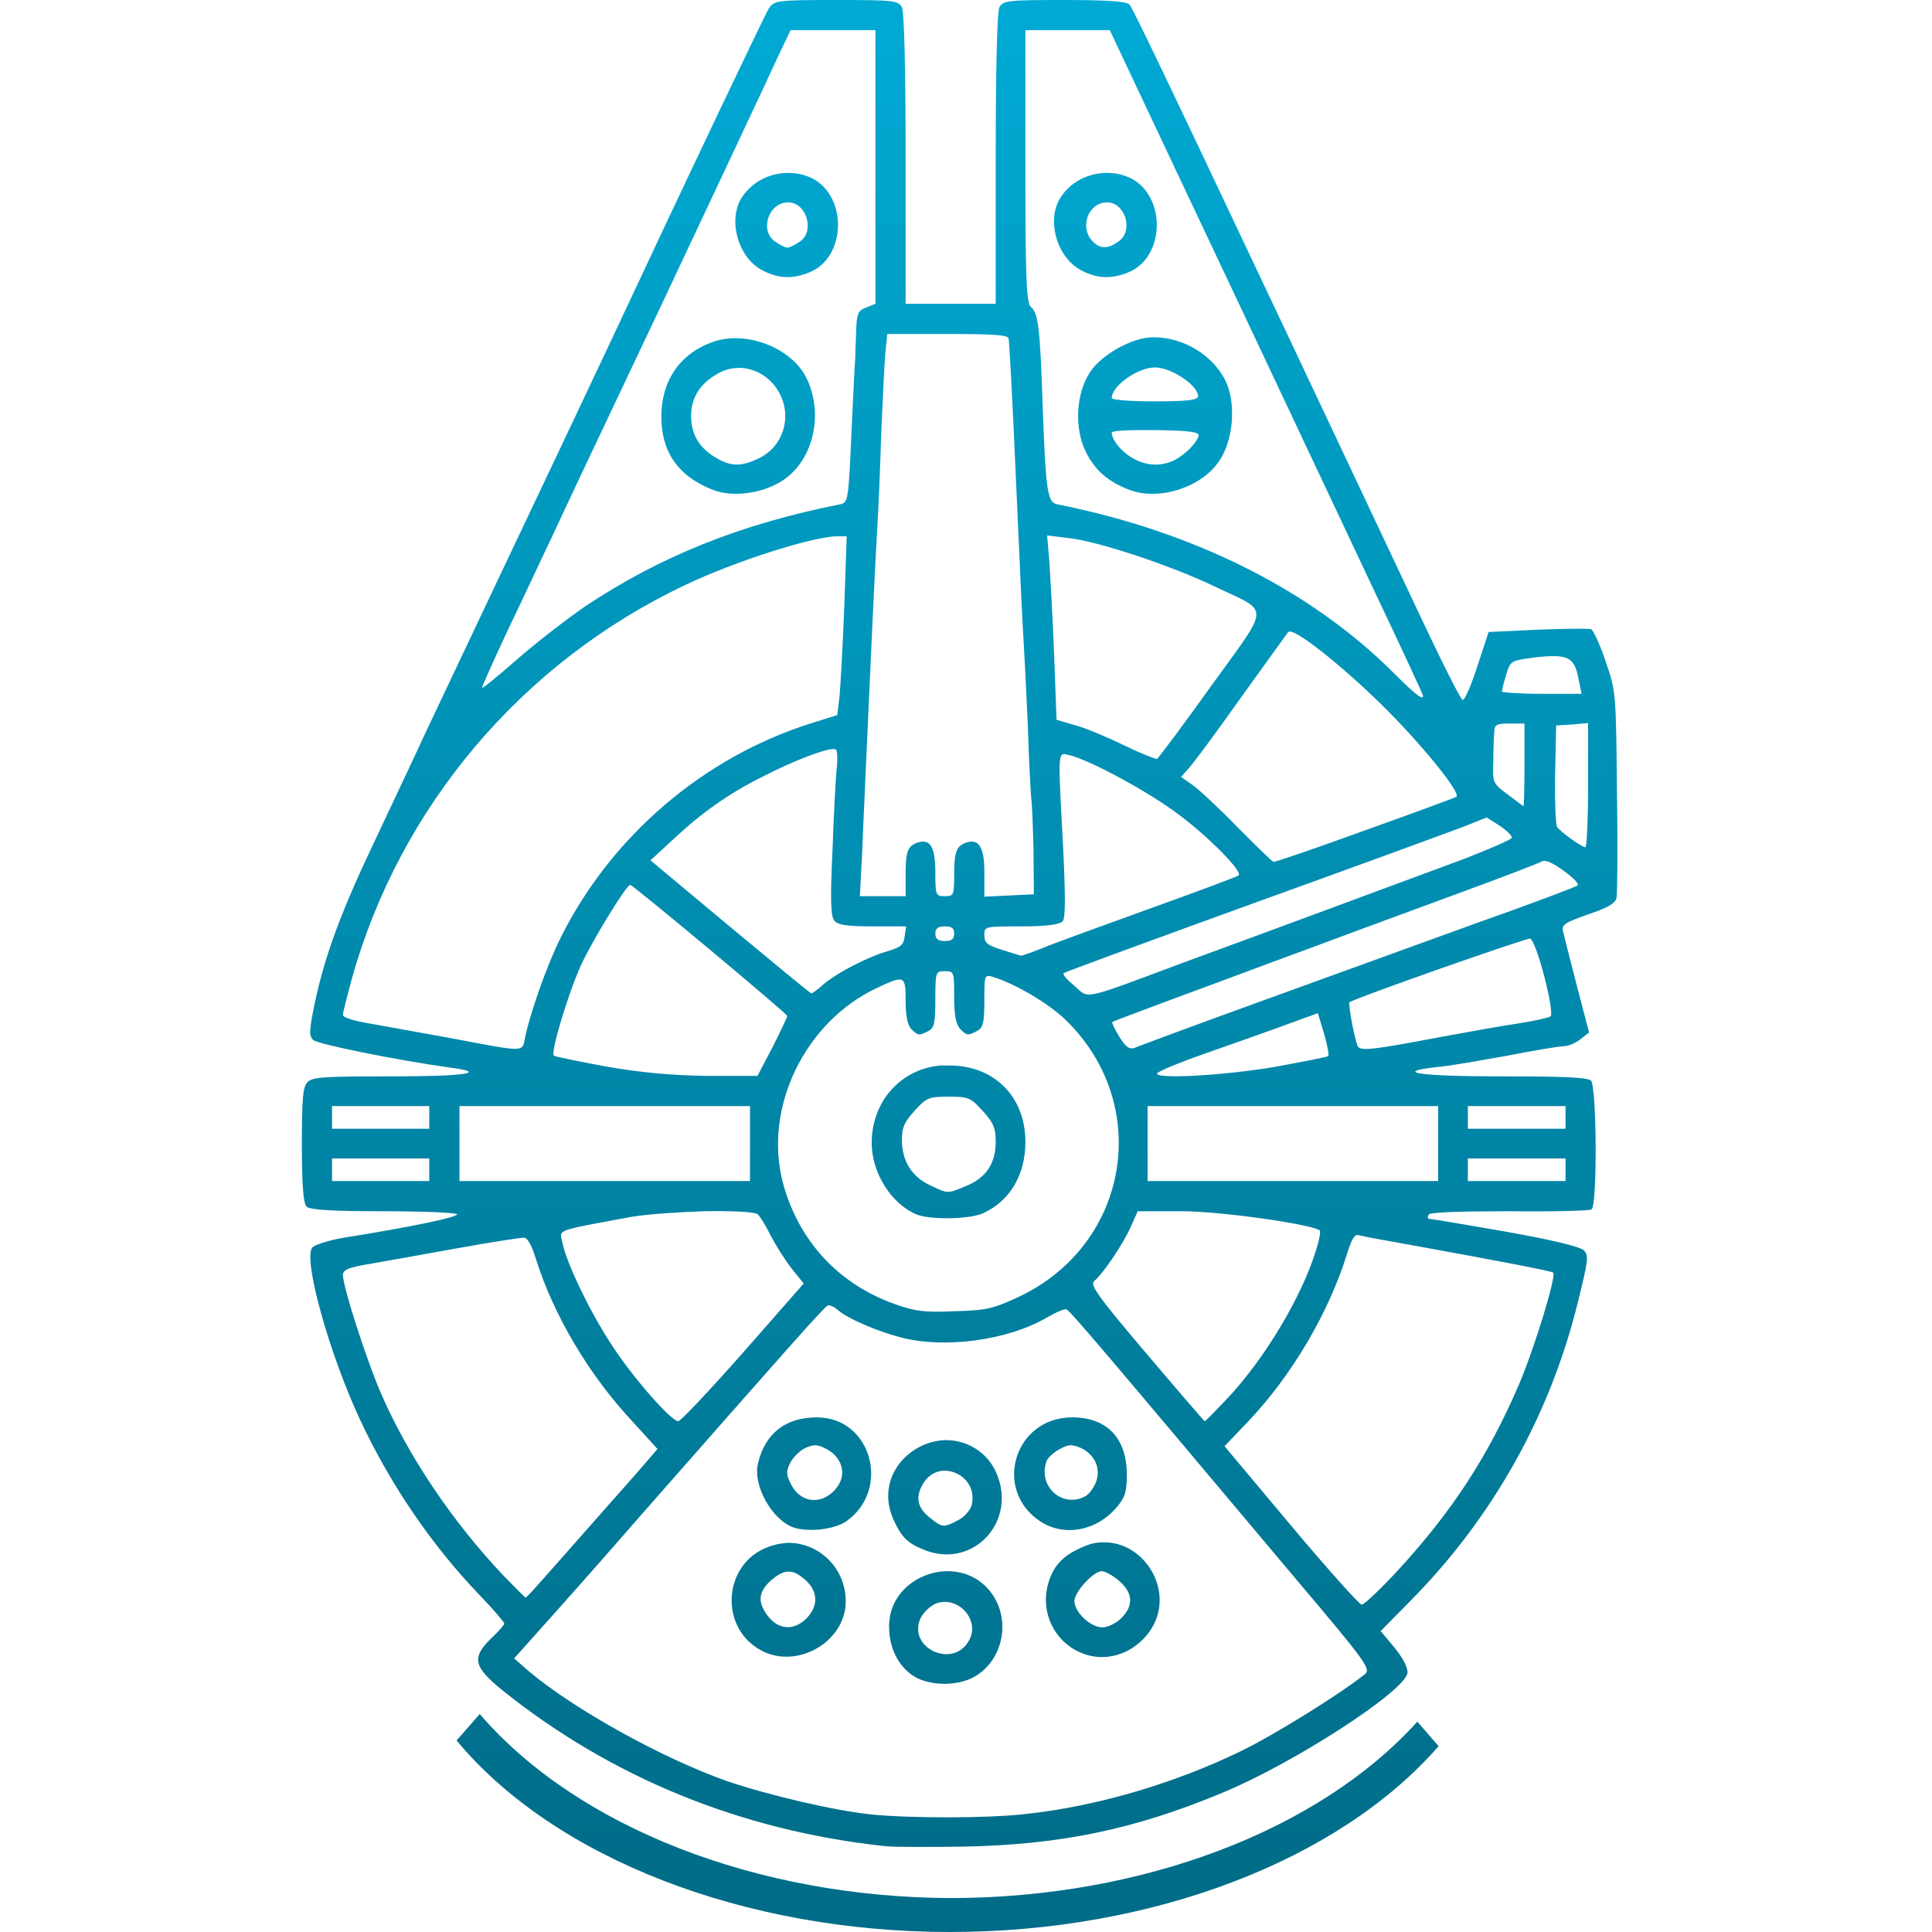 <svg xmlns="http://www.w3.org/2000/svg" xmlns:xlink="http://www.w3.org/1999/xlink" width="16" height="16" viewBox="0 0 16 16" version="1.1">
<defs>
<linearGradient id="linear0" gradientUnits="userSpaceOnUse" x1="0" y1="0" x2="0" y2="1" gradientTransform="matrix(10.895,0,0,16,2.5,0)">
<stop offset="0" style="stop-color:rgb(0%,66.667%,83.137%);stop-opacity:1;"/>
<stop offset="1" style="stop-color:rgb(0%,41.961%,52.549%);stop-opacity:1;"/>
</linearGradient>
</defs>
<g id="surface1">
<path style=" stroke:none;fill-rule:nonzero;fill:url(#linear0);" d="M 6.926 0 C 6.43 0 6.414 0.004 6.367 0.07 C 6.332 0.125 5.621 1.621 5.094 2.75 C 5.039 2.867 4.863 3.238 4.707 3.57 C 4.359 4.305 3.684 5.727 3.523 6.07 C 3.461 6.207 3.281 6.586 3.129 6.91 C 2.828 7.539 2.691 7.906 2.605 8.316 C 2.559 8.539 2.559 8.578 2.594 8.613 C 2.633 8.648 3.293 8.781 3.719 8.84 C 4.051 8.883 3.867 8.914 3.25 8.914 C 2.699 8.914 2.59 8.918 2.547 8.961 C 2.508 9 2.5 9.094 2.5 9.484 C 2.5 9.809 2.512 9.969 2.539 9.992 C 2.562 10.02 2.75 10.031 3.172 10.031 C 3.5 10.031 3.777 10.043 3.785 10.055 C 3.801 10.078 3.414 10.16 2.848 10.25 C 2.727 10.27 2.605 10.309 2.586 10.332 C 2.508 10.426 2.727 11.215 2.984 11.762 C 3.23 12.289 3.574 12.797 3.973 13.211 C 4.086 13.328 4.176 13.434 4.176 13.445 C 4.176 13.457 4.129 13.512 4.066 13.57 C 3.906 13.727 3.922 13.801 4.148 13.988 C 5.055 14.719 6.133 15.16 7.328 15.289 C 7.398 15.297 7.691 15.297 7.98 15.293 C 8.781 15.277 9.391 15.152 10.121 14.848 C 10.711 14.605 11.633 14.008 11.656 13.855 C 11.66 13.812 11.621 13.734 11.551 13.648 L 11.434 13.508 L 11.688 13.25 C 12.359 12.57 12.836 11.723 13.066 10.789 C 13.152 10.441 13.16 10.398 13.117 10.355 C 13.086 10.324 12.844 10.266 12.465 10.199 C 12.133 10.141 11.852 10.094 11.836 10.094 C 11.824 10.094 11.82 10.078 11.832 10.059 C 11.844 10.039 12.086 10.031 12.5 10.031 C 12.859 10.035 13.164 10.027 13.18 10.016 C 13.23 9.984 13.223 8.996 13.176 8.949 C 13.148 8.922 12.941 8.914 12.43 8.914 C 11.75 8.914 11.523 8.879 11.906 8.836 C 12.008 8.828 12.266 8.781 12.488 8.742 C 12.707 8.699 12.914 8.664 12.953 8.664 C 12.988 8.664 13.051 8.637 13.09 8.605 L 13.16 8.551 L 13.059 8.164 C 13.004 7.953 12.953 7.75 12.945 7.715 C 12.93 7.66 12.957 7.641 13.148 7.574 C 13.309 7.52 13.375 7.484 13.387 7.438 C 13.395 7.402 13.398 7.004 13.391 6.551 C 13.383 5.746 13.383 5.723 13.297 5.477 C 13.25 5.336 13.195 5.219 13.176 5.211 C 13.152 5.203 12.953 5.207 12.73 5.215 L 12.328 5.234 L 12.234 5.52 C 12.184 5.676 12.129 5.801 12.113 5.797 C 12.098 5.793 11.953 5.508 11.793 5.168 C 9.984 1.332 9.391 0.078 9.355 0.039 C 9.332 0.012 9.184 0 8.816 0 C 8.348 0 8.309 0.004 8.277 0.059 C 8.258 0.098 8.246 0.551 8.246 1.316 L 8.246 2.516 L 7.5 2.516 L 7.5 1.316 C 7.5 0.551 7.488 0.098 7.469 0.059 C 7.438 0.004 7.398 0 6.926 0 Z M 6.547 0.25 L 7.25 0.25 L 7.25 2.516 L 7.172 2.547 C 7.105 2.574 7.094 2.594 7.09 2.754 C 7.086 2.855 7.082 2.957 7.082 2.98 C 7.078 3.008 7.066 3.281 7.051 3.594 C 7.027 4.141 7.023 4.16 6.961 4.176 C 6.129 4.34 5.465 4.609 4.844 5.023 C 4.691 5.129 4.438 5.324 4.277 5.465 C 4.121 5.602 3.992 5.707 3.992 5.695 C 3.992 5.684 4.09 5.465 4.211 5.207 C 4.336 4.949 4.492 4.609 4.566 4.457 C 4.637 4.301 5.062 3.402 5.512 2.453 C 5.957 1.504 6.375 0.621 6.434 0.488 Z M 8.492 0.25 L 9.191 0.25 L 9.648 1.219 C 10.07 2.113 10.309 2.617 11.391 4.914 C 11.609 5.371 11.785 5.754 11.785 5.762 C 11.785 5.801 11.723 5.754 11.551 5.582 C 10.863 4.891 9.891 4.402 8.754 4.176 C 8.672 4.16 8.66 4.059 8.633 3.309 C 8.613 2.719 8.598 2.594 8.539 2.543 C 8.5 2.516 8.492 2.316 8.492 1.379 Z M 6.57 1.434 C 6.406 1.418 6.238 1.492 6.145 1.633 C 6.023 1.82 6.113 2.141 6.32 2.242 C 6.453 2.309 6.566 2.312 6.707 2.254 C 7.008 2.129 7.02 1.629 6.727 1.477 C 6.676 1.453 6.625 1.438 6.57 1.434 Z M 9.211 1.434 C 9.047 1.418 8.875 1.492 8.785 1.633 C 8.66 1.82 8.754 2.141 8.961 2.242 C 9.09 2.309 9.207 2.312 9.348 2.254 C 9.648 2.129 9.66 1.629 9.367 1.477 C 9.316 1.453 9.266 1.438 9.211 1.434 Z M 6.527 1.676 C 6.68 1.676 6.75 1.914 6.625 2 C 6.586 2.027 6.539 2.051 6.52 2.051 C 6.504 2.051 6.457 2.027 6.418 2 C 6.289 1.91 6.363 1.676 6.527 1.676 Z M 9.168 1.676 C 9.32 1.676 9.391 1.914 9.262 2 C 9.172 2.066 9.105 2.062 9.043 1.992 C 8.938 1.875 9.016 1.676 9.168 1.676 Z M 7.348 2.766 L 7.844 2.766 C 8.211 2.766 8.344 2.773 8.352 2.801 C 8.359 2.824 8.387 3.352 8.414 3.977 C 8.441 4.598 8.469 5.199 8.477 5.309 C 8.484 5.422 8.5 5.734 8.512 6.008 C 8.52 6.281 8.535 6.547 8.539 6.598 C 8.547 6.648 8.555 6.852 8.559 7.051 L 8.562 7.406 L 8.152 7.426 L 8.152 7.223 C 8.152 7.012 8.105 6.941 7.996 6.98 C 7.922 7.008 7.902 7.055 7.902 7.242 C 7.902 7.414 7.898 7.422 7.824 7.422 C 7.75 7.422 7.746 7.414 7.746 7.223 C 7.746 7.012 7.703 6.941 7.594 6.98 C 7.516 7.008 7.5 7.055 7.5 7.242 L 7.5 7.422 L 7.121 7.422 L 7.141 7.043 C 7.148 6.832 7.172 6.355 7.188 5.977 C 7.246 4.684 7.254 4.578 7.266 4.363 C 7.273 4.242 7.289 3.906 7.297 3.617 C 7.309 3.328 7.324 3.016 7.332 2.926 Z M 9.551 2.793 C 9.379 2.793 9.125 2.934 9.027 3.082 C 8.91 3.262 8.895 3.543 8.992 3.742 C 9.07 3.898 9.18 3.992 9.359 4.059 C 9.605 4.148 9.953 4.035 10.098 3.816 C 10.219 3.637 10.238 3.328 10.145 3.145 C 10.035 2.934 9.797 2.793 9.551 2.793 Z M 6.082 2.801 C 6.031 2.801 5.977 2.809 5.926 2.824 C 5.637 2.918 5.477 3.145 5.477 3.453 C 5.477 3.746 5.621 3.949 5.91 4.059 C 6.066 4.117 6.297 4.09 6.461 3.992 C 6.734 3.832 6.832 3.426 6.672 3.117 C 6.57 2.926 6.316 2.797 6.082 2.801 Z M 9.566 3.043 C 9.699 3.043 9.922 3.191 9.922 3.281 C 9.922 3.312 9.84 3.324 9.566 3.324 C 9.367 3.324 9.207 3.312 9.207 3.297 C 9.207 3.195 9.422 3.043 9.566 3.043 Z M 6.141 3.047 C 6.258 3.055 6.375 3.121 6.445 3.238 C 6.566 3.438 6.492 3.699 6.281 3.797 C 6.137 3.867 6.047 3.863 5.926 3.789 C 5.789 3.707 5.727 3.602 5.723 3.449 C 5.723 3.301 5.789 3.188 5.926 3.105 C 5.992 3.062 6.066 3.043 6.141 3.047 Z M 9.574 3.562 C 9.852 3.566 9.934 3.578 9.926 3.609 C 9.91 3.668 9.824 3.758 9.73 3.809 C 9.613 3.867 9.488 3.859 9.371 3.789 C 9.281 3.734 9.207 3.641 9.207 3.582 C 9.207 3.566 9.371 3.559 9.574 3.562 Z M 8.672 4.434 L 8.855 4.457 C 9.102 4.484 9.707 4.688 10.055 4.855 C 10.523 5.078 10.527 4.992 10.031 5.68 C 9.797 6.008 9.594 6.277 9.582 6.285 C 9.574 6.289 9.453 6.242 9.316 6.176 C 9.18 6.109 8.996 6.031 8.91 6.008 L 8.75 5.961 L 8.73 5.426 C 8.719 5.133 8.699 4.789 8.691 4.66 Z M 6.938 4.441 L 7.012 4.441 L 6.992 5.023 C 6.98 5.344 6.961 5.676 6.953 5.762 L 6.934 5.922 L 6.711 5.992 C 5.824 6.273 5.062 6.926 4.645 7.762 C 4.531 7.988 4.391 8.387 4.348 8.594 C 4.324 8.715 4.355 8.715 3.758 8.602 C 3.5 8.555 3.191 8.5 3.066 8.477 C 2.938 8.457 2.84 8.426 2.84 8.406 C 2.84 8.383 2.875 8.25 2.914 8.105 C 3.312 6.68 4.324 5.484 5.676 4.844 C 6.086 4.648 6.738 4.441 6.938 4.441 Z M 10.684 5.23 C 10.766 5.234 11.172 5.562 11.504 5.898 C 11.805 6.203 12.094 6.562 12.062 6.598 C 12.055 6.605 11.715 6.73 11.309 6.875 C 10.902 7.023 10.559 7.141 10.547 7.137 C 10.535 7.137 10.402 7.004 10.246 6.848 C 10.094 6.691 9.926 6.535 9.875 6.5 L 9.781 6.434 L 9.848 6.359 C 9.883 6.32 10.078 6.059 10.277 5.777 C 10.48 5.496 10.656 5.25 10.668 5.234 C 10.672 5.234 10.676 5.23 10.684 5.23 Z M 12.852 5.434 C 13.008 5.43 13.047 5.48 13.074 5.629 L 13.098 5.746 L 12.766 5.746 C 12.586 5.746 12.438 5.734 12.438 5.727 C 12.438 5.715 12.453 5.652 12.473 5.59 C 12.504 5.48 12.516 5.473 12.648 5.453 C 12.73 5.441 12.797 5.434 12.852 5.434 Z M 13.152 5.988 L 13.152 6.504 C 13.152 6.785 13.141 7.02 13.129 7.016 C 13.098 7.016 12.926 6.891 12.895 6.848 C 12.883 6.832 12.875 6.633 12.879 6.414 L 12.887 6.008 L 13.02 6 Z M 12.5 5.992 L 12.625 5.992 L 12.625 6.336 C 12.625 6.523 12.621 6.676 12.617 6.676 C 12.609 6.672 12.551 6.629 12.484 6.578 C 12.363 6.488 12.359 6.48 12.367 6.309 C 12.367 6.211 12.371 6.102 12.375 6.062 C 12.375 6.004 12.391 5.992 12.5 5.992 Z M 6.902 6.203 C 6.914 6.203 6.922 6.207 6.926 6.211 C 6.934 6.227 6.938 6.289 6.93 6.355 C 6.922 6.422 6.906 6.723 6.895 7.027 C 6.875 7.445 6.879 7.59 6.91 7.625 C 6.938 7.66 7.016 7.672 7.227 7.672 L 7.504 7.672 L 7.492 7.754 C 7.484 7.824 7.461 7.844 7.359 7.875 C 7.191 7.922 6.941 8.051 6.824 8.148 C 6.773 8.195 6.727 8.227 6.719 8.227 C 6.711 8.227 6.41 7.977 6.047 7.676 L 5.387 7.125 L 5.582 6.945 C 5.812 6.73 6.043 6.566 6.32 6.43 C 6.57 6.301 6.828 6.203 6.902 6.203 Z M 8.824 6.246 C 8.836 6.25 8.844 6.254 8.859 6.254 C 9.039 6.301 9.516 6.559 9.773 6.754 C 10.02 6.941 10.293 7.219 10.258 7.25 C 10.25 7.258 9.918 7.383 9.516 7.527 C 9.117 7.672 8.715 7.816 8.625 7.855 C 8.535 7.891 8.457 7.918 8.453 7.914 C 8.449 7.914 8.379 7.891 8.301 7.867 C 8.176 7.828 8.152 7.809 8.152 7.746 C 8.152 7.672 8.152 7.672 8.457 7.672 C 8.676 7.672 8.773 7.656 8.801 7.629 C 8.824 7.598 8.824 7.43 8.805 7.031 C 8.766 6.297 8.758 6.234 8.824 6.246 Z M 12.312 6.77 L 12.422 6.84 C 12.48 6.879 12.523 6.922 12.52 6.938 C 12.516 6.953 12.336 7.031 12.125 7.113 C 11.594 7.309 10.598 7.68 9.797 7.973 C 8.941 8.293 9.023 8.273 8.898 8.164 C 8.84 8.117 8.797 8.07 8.809 8.059 C 8.816 8.051 9.52 7.793 10.371 7.484 C 11.227 7.176 12.012 6.887 12.117 6.848 Z M 12.785 7.129 C 12.82 7.129 12.867 7.152 12.949 7.211 C 13.027 7.266 13.078 7.32 13.066 7.332 C 13.055 7.344 12.672 7.488 12.219 7.648 C 11.766 7.812 10.957 8.105 10.418 8.301 C 9.879 8.496 9.418 8.668 9.391 8.68 C 9.352 8.691 9.32 8.668 9.27 8.586 C 9.23 8.523 9.207 8.469 9.211 8.465 C 9.219 8.457 9.441 8.375 9.703 8.277 C 9.969 8.18 10.5 7.98 10.883 7.84 C 11.27 7.695 11.836 7.488 12.141 7.375 C 12.449 7.262 12.723 7.156 12.754 7.141 C 12.762 7.133 12.773 7.133 12.785 7.129 Z M 5.219 7.328 C 5.242 7.328 6.52 8.395 6.52 8.414 C 6.52 8.422 6.465 8.539 6.398 8.672 L 6.273 8.91 L 5.855 8.91 C 5.559 8.906 5.312 8.883 5.016 8.832 C 4.785 8.789 4.594 8.75 4.586 8.742 C 4.559 8.711 4.707 8.223 4.812 7.992 C 4.91 7.781 5.188 7.328 5.219 7.328 Z M 7.824 7.672 C 7.883 7.672 7.902 7.688 7.902 7.73 C 7.902 7.777 7.883 7.793 7.824 7.793 C 7.77 7.793 7.746 7.777 7.746 7.73 C 7.746 7.688 7.77 7.672 7.824 7.672 Z M 12.672 7.773 C 12.727 7.797 12.879 8.391 12.84 8.418 C 12.82 8.43 12.695 8.457 12.566 8.477 C 12.434 8.496 12.152 8.547 11.941 8.586 C 11.344 8.699 11.262 8.707 11.242 8.66 C 11.211 8.574 11.164 8.312 11.176 8.301 C 11.207 8.27 12.645 7.766 12.672 7.773 Z M 7.824 8.043 C 7.902 8.043 7.902 8.051 7.902 8.258 C 7.902 8.41 7.918 8.488 7.953 8.523 C 8.008 8.578 8.016 8.578 8.09 8.539 C 8.141 8.512 8.152 8.473 8.152 8.289 C 8.152 8.074 8.152 8.07 8.223 8.09 C 8.41 8.148 8.688 8.312 8.828 8.449 C 9.547 9.152 9.352 10.305 8.441 10.738 C 8.223 10.84 8.168 10.852 7.902 10.859 C 7.656 10.871 7.574 10.859 7.402 10.797 C 6.938 10.629 6.613 10.273 6.484 9.797 C 6.32 9.176 6.664 8.461 7.266 8.18 C 7.492 8.074 7.5 8.078 7.5 8.289 C 7.5 8.414 7.516 8.488 7.547 8.523 C 7.605 8.578 7.609 8.578 7.688 8.539 C 7.738 8.512 7.746 8.473 7.746 8.273 C 7.746 8.047 7.75 8.043 7.824 8.043 Z M 10.914 8.391 L 10.965 8.559 C 10.992 8.652 11.008 8.738 11 8.746 C 10.992 8.754 10.789 8.793 10.555 8.836 C 10.141 8.906 9.578 8.938 9.582 8.891 C 9.582 8.875 9.773 8.797 10.008 8.715 C 10.242 8.633 10.543 8.527 10.676 8.477 Z M 7.863 8.824 C 7.84 8.824 7.816 8.824 7.789 8.824 C 7.461 8.852 7.219 9.121 7.219 9.465 C 7.219 9.715 7.383 9.973 7.594 10.059 C 7.707 10.102 8.016 10.098 8.133 10.051 C 8.359 9.953 8.492 9.734 8.492 9.457 C 8.492 9.082 8.234 8.824 7.863 8.824 Z M 7.855 9.082 C 8.02 9.082 8.039 9.09 8.137 9.199 C 8.227 9.297 8.246 9.34 8.246 9.457 C 8.246 9.637 8.164 9.758 7.996 9.824 C 7.844 9.887 7.852 9.887 7.703 9.816 C 7.551 9.746 7.469 9.613 7.469 9.441 C 7.469 9.34 7.488 9.293 7.574 9.199 C 7.672 9.09 7.695 9.082 7.855 9.082 Z M 2.75 9.16 L 3.555 9.16 L 3.555 9.348 L 2.75 9.348 Z M 3.805 9.16 L 6.211 9.16 L 6.211 9.781 L 3.805 9.781 Z M 9.504 9.16 L 11.91 9.16 L 11.91 9.781 L 9.504 9.781 Z M 12.156 9.16 L 12.965 9.16 L 12.965 9.348 L 12.156 9.348 Z M 2.75 9.594 L 3.555 9.594 L 3.555 9.781 L 2.75 9.781 Z M 12.156 9.594 L 12.965 9.594 L 12.965 9.781 L 12.156 9.781 Z M 9.422 10.031 L 9.789 10.031 C 10.113 10.031 10.879 10.141 10.93 10.191 C 10.938 10.199 10.926 10.266 10.902 10.344 C 10.785 10.734 10.469 11.262 10.156 11.59 C 10.062 11.688 9.984 11.77 9.977 11.77 C 9.973 11.77 9.754 11.516 9.492 11.207 C 9.098 10.742 9.023 10.641 9.062 10.609 C 9.133 10.551 9.297 10.309 9.363 10.164 Z M 5.828 10.031 C 6.051 10.027 6.246 10.035 6.273 10.055 C 6.289 10.066 6.34 10.145 6.379 10.227 C 6.422 10.309 6.5 10.434 6.555 10.504 L 6.656 10.629 L 6.156 11.199 C 5.879 11.512 5.637 11.77 5.617 11.77 C 5.559 11.77 5.23 11.398 5.055 11.121 C 4.883 10.859 4.688 10.453 4.656 10.285 C 4.633 10.18 4.594 10.195 5.227 10.078 C 5.359 10.055 5.609 10.039 5.828 10.031 Z M 11.242 10.23 C 11.246 10.227 11.25 10.23 11.254 10.23 C 11.281 10.238 11.473 10.273 11.676 10.309 C 12.426 10.445 12.852 10.527 12.863 10.539 C 12.891 10.566 12.707 11.168 12.578 11.469 C 12.324 12.059 12.027 12.516 11.574 13.008 C 11.43 13.164 11.297 13.289 11.277 13.289 C 11.258 13.289 10.992 12.992 10.691 12.633 L 10.141 11.977 L 10.336 11.773 C 10.695 11.395 11 10.879 11.152 10.395 C 11.188 10.277 11.211 10.23 11.242 10.227 Z M 4.336 10.25 C 4.367 10.246 4.402 10.309 4.438 10.426 C 4.586 10.895 4.879 11.391 5.246 11.781 L 5.445 12 L 5.27 12.203 C 5.172 12.312 4.973 12.539 4.828 12.703 C 4.684 12.867 4.52 13.051 4.465 13.113 C 4.41 13.176 4.359 13.23 4.352 13.23 C 4.348 13.23 4.266 13.148 4.172 13.051 C 3.746 12.602 3.375 12.051 3.148 11.523 C 3.027 11.238 2.84 10.656 2.84 10.559 C 2.84 10.516 2.887 10.496 3.051 10.469 C 3.168 10.449 3.492 10.391 3.773 10.34 C 4.055 10.289 4.309 10.25 4.336 10.25 Z M 6.871 10.812 C 6.887 10.812 6.914 10.828 6.938 10.848 C 7.008 10.914 7.258 11.023 7.453 11.074 C 7.816 11.172 8.344 11.102 8.672 10.91 C 8.746 10.867 8.82 10.836 8.832 10.844 C 8.859 10.852 9.098 11.133 10.75 13.098 C 11.328 13.781 11.355 13.824 11.301 13.867 C 11.09 14.035 10.547 14.371 10.281 14.5 C 9.727 14.77 9.078 14.961 8.492 15.023 C 8.18 15.059 7.547 15.059 7.219 15.027 C 6.914 14.996 6.363 14.867 6.02 14.75 C 5.48 14.559 4.754 14.156 4.379 13.84 L 4.258 13.734 L 4.52 13.441 C 4.664 13.281 5.02 12.879 5.309 12.547 C 6.48 11.215 6.828 10.82 6.855 10.812 C 6.859 10.809 6.863 10.809 6.871 10.812 Z M 6.766 11.738 C 6.504 11.738 6.336 11.871 6.277 12.121 C 6.234 12.301 6.391 12.582 6.566 12.648 C 6.688 12.691 6.902 12.668 7.004 12.602 C 7.383 12.34 7.219 11.738 6.766 11.738 Z M 8.879 11.738 C 8.402 11.738 8.219 12.336 8.613 12.598 C 8.812 12.73 9.082 12.68 9.25 12.48 C 9.316 12.402 9.332 12.355 9.332 12.215 C 9.332 11.91 9.168 11.738 8.879 11.738 Z M 7.832 11.926 C 7.699 11.93 7.562 11.988 7.461 12.105 C 7.348 12.242 7.324 12.414 7.398 12.582 C 7.469 12.738 7.52 12.785 7.676 12.844 C 8.074 12.984 8.426 12.59 8.25 12.195 C 8.172 12.02 8.004 11.926 7.832 11.926 Z M 6.754 11.969 C 6.777 11.969 6.805 11.98 6.844 12 C 6.992 12.078 7.02 12.242 6.898 12.355 C 6.781 12.465 6.625 12.438 6.551 12.293 C 6.512 12.215 6.508 12.188 6.543 12.117 C 6.566 12.07 6.621 12.016 6.668 11.992 C 6.703 11.977 6.727 11.969 6.754 11.969 Z M 8.867 11.969 C 8.891 11.969 8.918 11.977 8.953 11.992 C 9.066 12.047 9.117 12.156 9.078 12.27 C 9.059 12.32 9.02 12.375 8.988 12.391 C 8.797 12.496 8.59 12.305 8.668 12.098 C 8.68 12.07 8.727 12.027 8.777 12 C 8.816 11.98 8.84 11.969 8.867 11.969 Z M 7.836 12.18 C 7.965 12.188 8.086 12.305 8.047 12.465 C 8.035 12.508 7.984 12.566 7.934 12.59 C 7.816 12.652 7.805 12.652 7.707 12.574 C 7.602 12.492 7.578 12.41 7.637 12.301 C 7.684 12.211 7.762 12.176 7.836 12.18 Z M 9.133 12.773 C 9.078 12.773 9.027 12.785 8.973 12.809 C 8.805 12.879 8.723 12.965 8.68 13.117 C 8.613 13.352 8.734 13.602 8.961 13.691 C 9.145 13.766 9.359 13.707 9.496 13.543 C 9.762 13.223 9.496 12.762 9.133 12.773 Z M 6.52 12.777 C 6.484 12.781 6.445 12.785 6.406 12.797 C 5.98 12.91 5.934 13.504 6.336 13.684 C 6.633 13.812 7.004 13.582 7.004 13.262 C 7.004 12.984 6.781 12.773 6.52 12.777 Z M 9.125 13.012 C 9.152 13.012 9.215 13.047 9.266 13.09 C 9.383 13.191 9.391 13.297 9.285 13.402 C 9.246 13.441 9.176 13.477 9.129 13.477 C 9.031 13.477 8.898 13.352 8.898 13.258 C 8.898 13.184 9.055 13.012 9.125 13.012 Z M 7.832 13.012 C 7.598 13.02 7.363 13.195 7.363 13.469 C 7.363 13.652 7.441 13.801 7.57 13.883 C 7.711 13.969 7.957 13.965 8.094 13.871 C 8.312 13.727 8.367 13.414 8.215 13.199 C 8.121 13.066 7.977 13.008 7.832 13.012 Z M 6.539 13.016 C 6.582 13.016 6.621 13.043 6.672 13.086 C 6.777 13.184 6.777 13.301 6.68 13.402 C 6.559 13.523 6.41 13.492 6.324 13.328 C 6.273 13.238 6.301 13.156 6.402 13.074 C 6.457 13.031 6.496 13.012 6.539 13.016 Z M 7.824 13.266 C 7.98 13.266 8.105 13.438 8.027 13.582 C 7.898 13.828 7.508 13.648 7.625 13.398 C 7.652 13.348 7.711 13.293 7.758 13.277 C 7.781 13.27 7.805 13.266 7.824 13.266 Z M 3.973 14.195 L 3.781 14.414 C 4.594 15.391 6.164 16 7.867 16 C 9.543 16 11.086 15.41 11.914 14.461 L 11.738 14.258 C 10.918 15.164 9.457 15.715 7.883 15.719 C 6.27 15.715 4.781 15.133 3.973 14.195 Z M 3.973 14.195 "/>
</g>
</svg>
